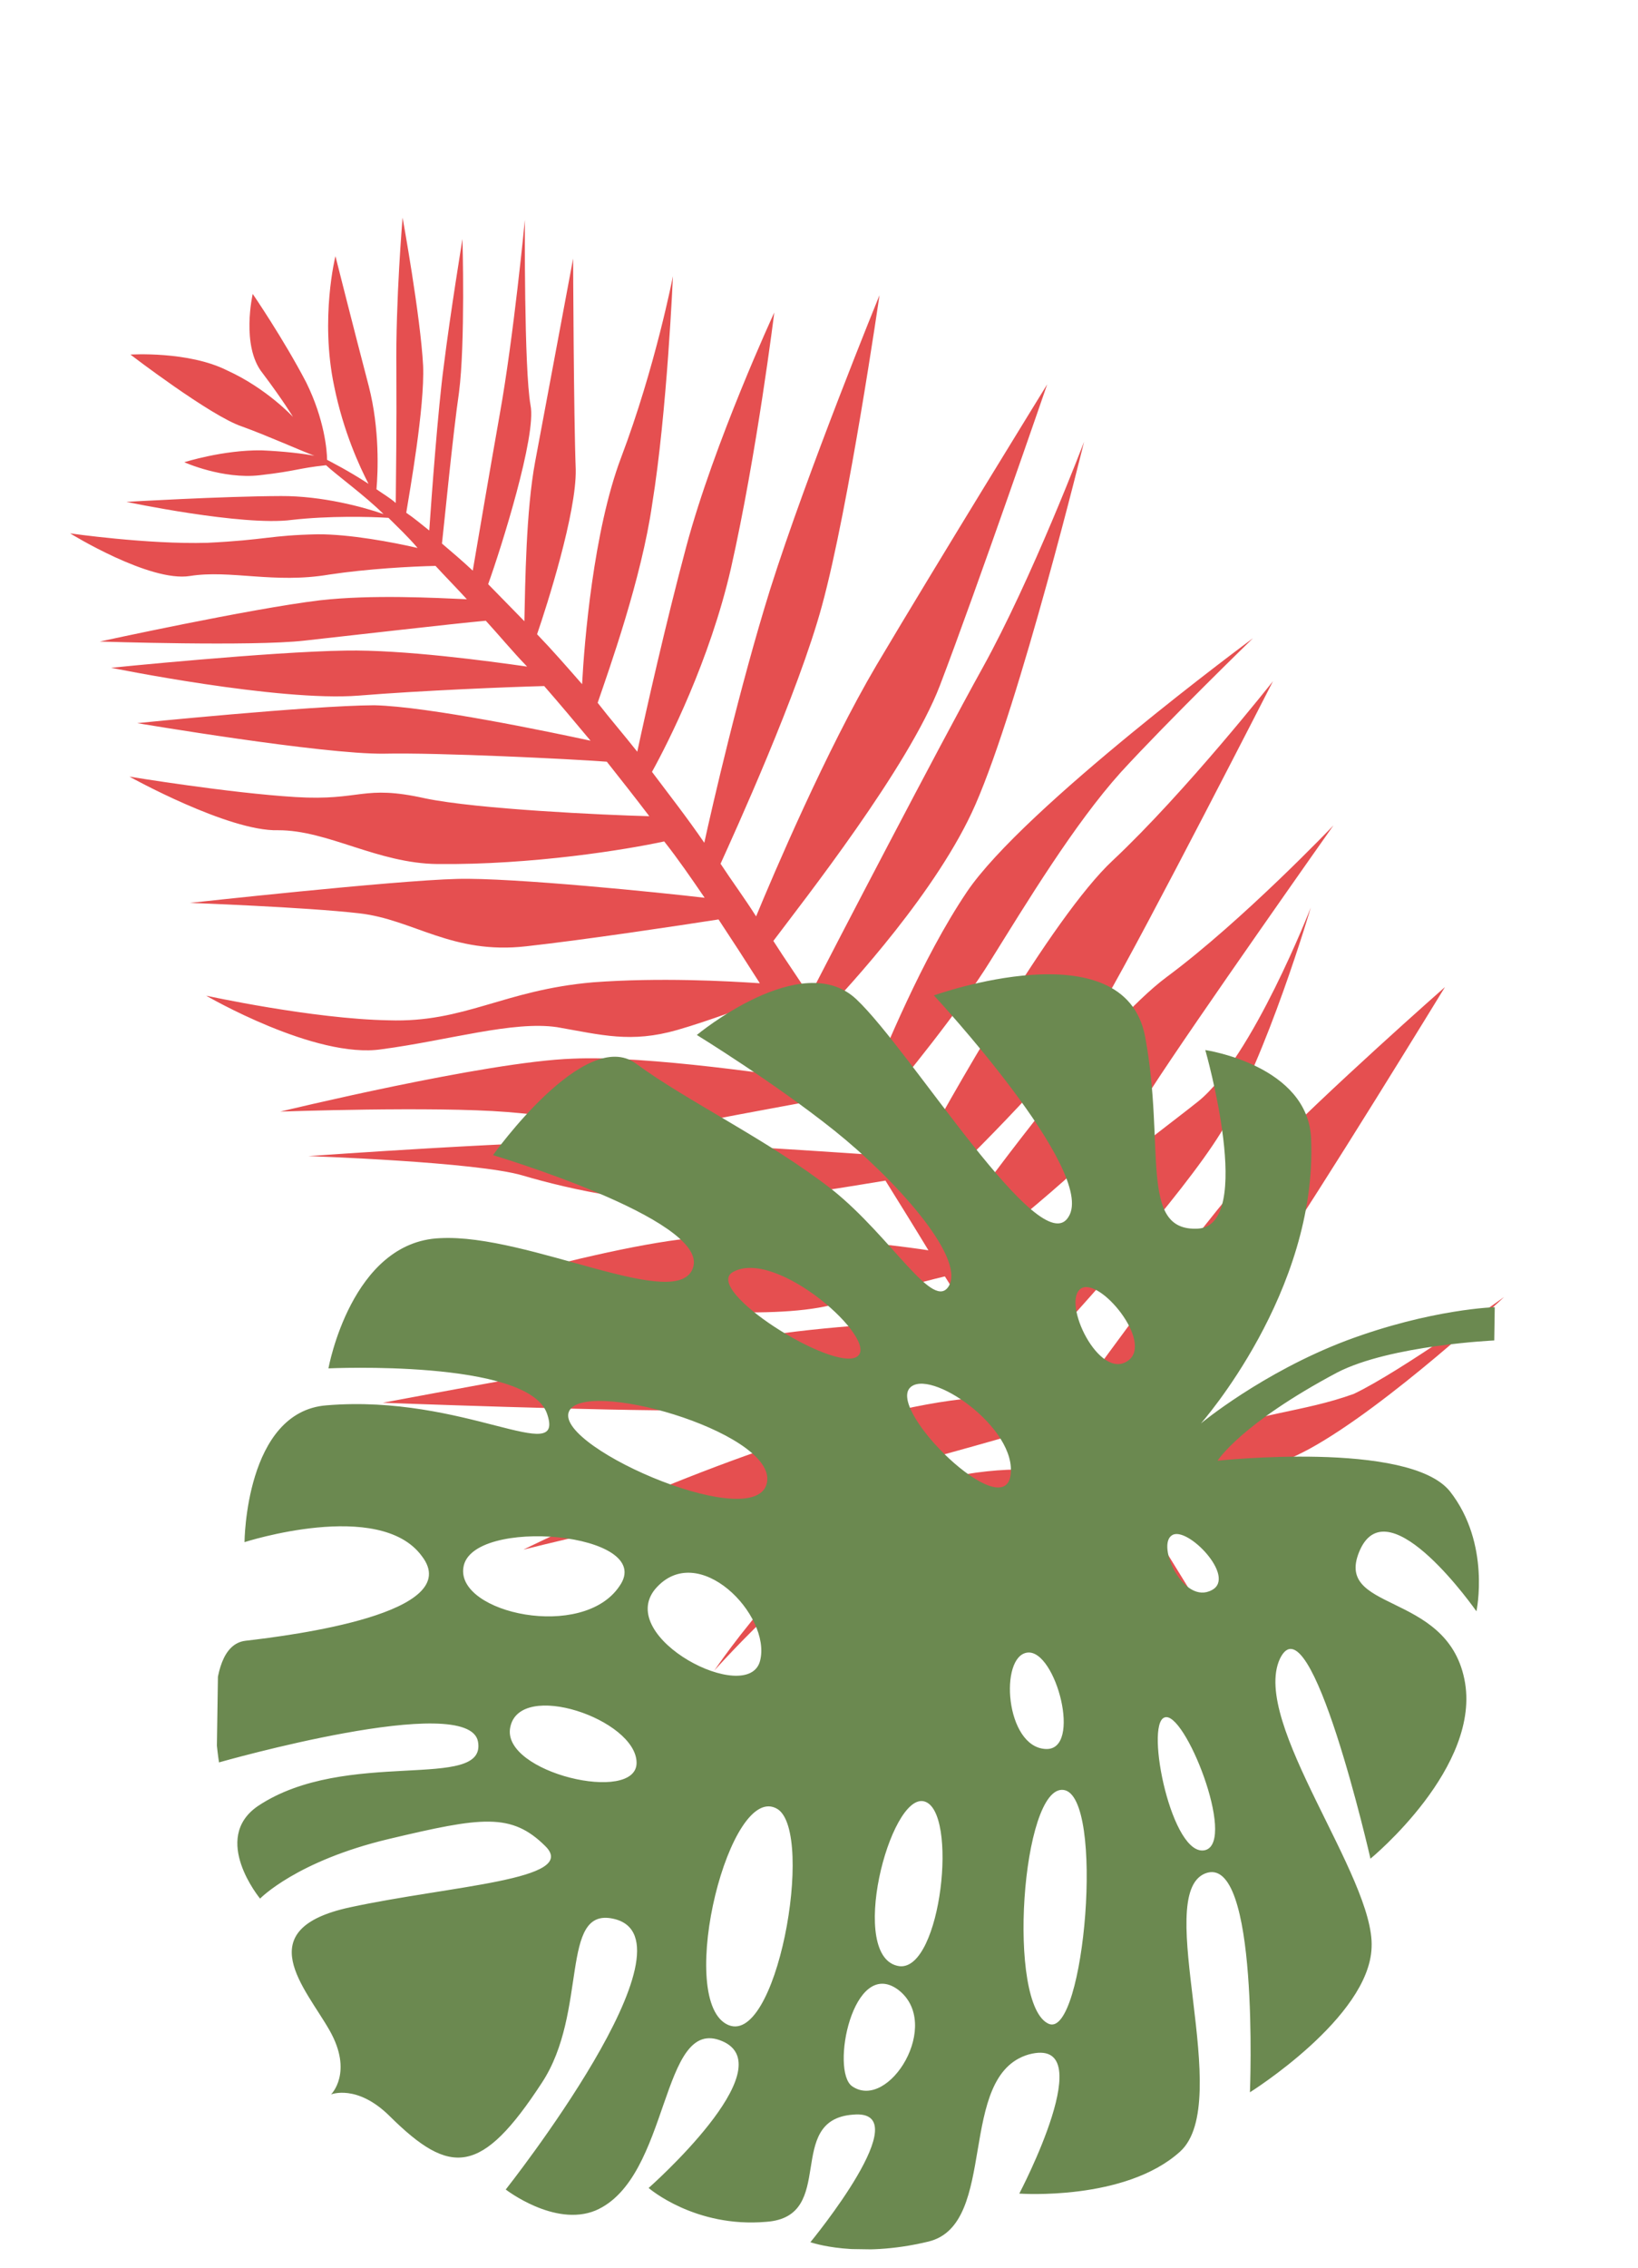<svg width="133" height="184" viewBox="0 0 133 184" fill="none" xmlns="http://www.w3.org/2000/svg">
  <g clip-path="url(#clip1)">
  <path class="bg-roman-500" d="M97.59 116.522C94.623 117.787 92.22 119.202 90.888 120C90.146 118.86 89.376 117.624 88.579 116.292C91.366 114.038 100.388 106.672 103.298 102.303C106.909 97.109 117.327 80.086 117.327 80.086C117.327 80.086 107.523 88.716 102.553 93.883C98.448 98.074 89.963 109.863 86.971 113.944C86.174 112.612 85.253 111.211 84.332 109.81C87.517 106.402 95.961 97.017 99.091 91.961C102.907 85.668 106.432 73.634 106.432 73.634C106.432 73.634 101.698 85.806 97.304 89.352C92.814 92.925 89.271 95.083 86.361 100.18C84.549 103.299 83.368 105.717 82.71 107.05C81.583 105.292 80.456 103.534 79.301 101.68C82.185 99.399 90.575 92.734 93.485 88.364C96.944 83.006 108.27 66.971 108.27 66.971C108.27 66.971 100.911 74.694 94.731 79.271C89.499 83.16 80.452 95.526 77.762 99.209C77.198 98.33 76.635 97.451 76.043 96.476C78.584 94.085 86.781 86.018 89.677 81.237C93.026 75.494 103.362 55.27 103.362 55.27C103.362 55.27 96.264 64.27 90.359 69.808C85.348 74.467 76.81 89.704 74.435 94.128C73.487 92.631 72.539 91.134 71.59 89.637C73.155 87.837 78.002 81.874 80.418 77.958C83.342 73.273 87.226 66.856 91.016 62.651C94.901 58.419 101.739 51.782 101.739 51.782C101.739 51.782 83.105 65.539 78.506 72.368C74.855 77.781 71.808 85.31 70.573 88.264C69.295 86.341 68.017 84.419 66.711 82.4C69.031 79.968 76.171 72.204 79.19 65.307C82.841 56.982 88.024 35.84 88.024 35.84C88.024 35.84 83.812 46.927 79.763 54.222C76.194 60.652 67.739 76.905 65.735 80.807C64.787 79.31 63.742 77.841 62.794 76.344C65.279 73.033 73.749 62.288 76.315 55.625C79.348 47.684 85.028 31.185 85.028 31.185C85.028 31.185 76.147 45.584 71.164 53.978C67.101 60.862 62.805 70.932 61.392 74.353C60.444 72.856 59.426 71.483 58.506 70.082C59.59 67.692 64.832 56.206 66.752 49.104C68.933 41.095 71.412 23.951 71.412 23.951C71.412 23.951 65.539 38.322 62.535 47.814C60.038 55.81 57.817 65.495 57.186 68.379C55.757 66.292 54.286 64.425 52.939 62.626C54.243 60.276 57.633 53.586 59.347 46.126C61.459 36.785 62.869 25.356 62.869 25.356C62.869 25.356 57.983 35.907 55.721 44.356C54.061 50.551 52.457 57.667 51.744 60.992C50.603 59.55 49.517 58.3 48.528 57.023C49.433 54.372 52.095 46.953 52.958 40.882C54.164 33.464 54.64 22.406 54.64 22.406C54.64 22.406 53.215 29.783 50.429 37.133C48.179 43.081 47.441 52.134 47.264 55.513C46.027 54.099 44.79 52.684 43.608 51.462C44.404 49.154 46.818 41.598 46.748 38.082C46.582 33.865 46.535 20.981 46.535 20.981C46.535 20.981 44.479 31.97 43.451 37.465C42.711 41.421 42.645 47.369 42.578 50.405C41.547 49.348 40.516 48.29 39.637 47.398C40.679 44.499 43.574 35.35 43.079 32.891C42.542 29.924 42.619 17.837 42.619 17.837C42.619 17.837 41.703 27.356 40.579 33.606C39.784 38.099 38.852 43.566 38.386 46.3C37.534 45.503 36.71 44.803 35.886 44.103C36.091 42.276 36.775 35.215 37.268 31.85C37.788 27.852 37.551 19.391 37.551 19.391C37.551 19.391 36.565 25.394 36.031 29.707C35.565 33.169 35.032 40.394 34.855 43.045C34.182 42.51 33.632 42.043 32.986 41.604C33.246 39.969 34.494 33.059 34.355 29.667C34.147 25.67 32.688 17.662 32.688 17.662C32.688 17.662 32.114 24.379 32.185 30.08C32.214 34.544 32.147 39.036 32.134 40.808C31.585 40.341 31.09 40.066 30.568 39.696C30.691 38.308 30.841 34.833 29.946 31.344C28.777 26.894 27.236 20.782 27.236 20.782C27.236 20.782 25.974 25.824 27.13 31.318C27.887 35.054 29.221 37.897 29.922 39.256C28.136 38.103 27.051 37.582 26.556 37.307C26.556 36.579 26.349 34.038 24.864 31.03C23.022 27.501 20.52 23.848 20.52 23.848C20.52 23.848 19.547 28.079 21.32 30.276C22.996 32.501 23.794 33.833 23.794 33.833C23.794 33.833 21.677 31.526 18.449 30.058C15.289 28.466 10.591 28.77 10.591 28.77C10.591 28.77 17.118 33.767 19.646 34.604C21.734 35.359 24.124 36.443 25.526 36.978C24.646 36.813 23.135 36.622 21.24 36.54C18.108 36.5 14.963 37.504 14.963 37.504C14.963 37.504 18.068 38.904 21.09 38.559C24.111 38.215 24.152 37.995 26.474 37.747C27.326 38.543 29.689 40.259 31.146 41.715C29.524 41.138 26.145 40.233 22.821 40.248C18.041 40.264 10.266 40.72 10.266 40.72C10.266 40.72 19.676 42.708 23.687 42.185C26.709 41.84 30.061 41.921 31.544 42.017C32.272 42.744 33.124 43.541 33.908 44.461C31.902 43.994 28.385 43.337 25.789 43.351C21.861 43.435 21.655 43.806 16.834 44.042C11.985 44.181 5.693 43.277 5.693 43.277C5.693 43.277 12.137 47.258 15.42 46.735C18.703 46.211 22.261 47.377 26.725 46.62C29.815 46.152 33.4 45.958 35.364 45.916C36.12 46.74 36.999 47.632 37.907 48.621C35.379 48.512 30.2 48.226 25.97 48.708C20.338 49.384 8.101 52.053 8.101 52.053C8.101 52.053 20.491 52.461 24.721 51.978C28.251 51.592 36.808 50.599 39.446 50.365C40.504 51.518 41.617 52.864 42.799 54.086C39.653 53.634 32.73 52.703 28.073 52.787C21.961 52.872 9.022 54.182 9.022 54.182C9.022 54.182 22.608 56.951 29.119 56.44C34.201 56.026 41.398 55.735 44.187 55.665C45.424 57.079 46.688 58.59 47.952 60.1C44.848 59.428 34.778 57.317 30.383 57.223C25.19 57.252 11.139 58.673 11.139 58.673C11.139 58.673 26.222 61.222 31.195 61.151C35.535 61.053 46.401 61.584 49.272 61.803C50.412 63.245 51.553 64.687 52.721 66.225C49.054 66.13 38.724 65.653 34.52 64.776C29.41 63.638 29.383 64.998 23.985 64.67C18.586 64.343 10.509 63.014 10.509 63.014C10.509 63.014 18.546 67.475 22.571 67.363C26.623 67.348 30.621 70.052 35.525 70.105C43.245 70.184 50.895 68.931 53.931 68.271C55.071 69.713 56.144 71.278 57.215 72.844C53.877 72.447 41.556 71.188 37.119 71.313C31.954 71.439 15.417 73.259 15.417 73.259C15.417 73.259 24.771 73.599 29.181 74.105C33.59 74.611 36.696 77.467 42.739 76.778C47.478 76.254 55.156 75.097 58.343 74.601C58.906 75.48 59.442 76.263 60.006 77.142C60.569 78.021 61.133 78.9 61.696 79.778C59.045 79.601 53.551 79.301 48.153 79.702C40.845 80.336 37.756 82.989 31.561 82.785C25.393 82.678 16.739 80.786 16.739 80.786C16.739 80.786 25.6 85.947 30.985 85.134C36.396 84.418 41.657 82.809 45.242 83.343C48.855 83.973 51.231 84.645 54.981 83.572C57.577 82.83 60.763 81.606 62.466 81.014C63.799 83.129 65.284 85.409 66.796 87.785C63.746 87.305 52.55 85.62 46.493 85.897C39.488 86.134 22.759 90.192 22.759 90.192C22.759 90.192 35.217 89.748 41.179 90.226C47.141 90.705 52.182 91.966 57.003 91.003C60.547 90.301 65.299 89.461 67.661 88.993C68.61 90.49 69.586 92.083 70.562 93.676C66.743 93.416 56.138 92.706 50.699 92.599C43.996 92.437 25.04 93.804 25.04 93.804C25.04 93.804 38.694 94.266 42.445 95.377C46.195 96.488 53.091 98.051 59.066 97.485C63.668 97.209 69.409 96.19 71.895 95.791C73.049 97.645 74.204 99.499 75.386 101.448C72.337 100.969 63.518 99.956 56.883 100.398C48.724 100.965 30.403 106.728 30.403 106.728C30.403 106.728 39.481 104.65 46.034 105.375C52.49 106.128 62.353 107.154 67.504 105.888C70.923 105.118 74.673 104.045 76.719 103.563C77.462 104.703 78.135 105.967 78.877 107.106C76.089 107.176 69.592 107.371 63.48 108.184C55.458 109.231 31.079 113.815 31.079 113.815C31.079 113.815 49.059 114.495 56.532 114.437C64.032 114.475 67.658 113.333 80.115 109.249C81.035 110.649 81.888 112.174 82.808 113.574C81.146 113.218 77.699 113.164 70.529 115.008C57.248 118.392 42.498 125.733 42.498 125.733C42.498 125.733 52.291 123.243 57.634 122.65C62.277 122.154 80.063 117.064 84.293 115.854C85.063 117.09 85.832 118.326 86.478 119.493C84.404 119.151 80.05 118.836 74.309 120.583C66.315 123.183 57.996 135.548 57.996 135.548C57.996 135.548 67.209 125.215 72.03 124.252C76.851 123.288 77.511 124.868 80.945 123.781C83.225 123.025 85.999 121.815 87.55 121.059C88.375 122.487 88.733 123.009 89.53 124.341C86.934 124.356 81.028 126.254 77.06 129.469C71.979 133.524 70.717 137.837 70.717 137.837C70.717 137.837 74.644 134.841 79.437 133.054C83.297 131.637 88.542 127.432 90.478 125.838C96.21 135.327 100.347 142.152 100.347 142.152L102.076 138.017C102.076 138.017 98.475 131.974 92.317 122.087C94.803 121.688 101.259 120.256 106.313 117.562C112.698 114.071 122.131 105.234 122.131 105.234C122.131 105.234 113.769 111.268 109.923 113.096C105.776 114.595 102.039 114.624 97.59 116.522Z" fill="#E54F50"/>
  </g>
  <g clip-path="url(#clip0)">
  <path  d="M83.534 166.691C77.608 168.402 81.126 180.456 75.404 181.87C69.582 183.282 65.802 181.925 65.802 181.925C65.802 181.925 74.767 171.059 69.259 171.576C63.652 171.991 68.033 179.858 62.227 180.271C56.418 180.783 52.667 177.526 52.667 177.526C52.667 177.526 63.715 167.792 58.647 165.615C53.58 163.438 54.479 176.753 48.339 179.361C45.018 180.711 41.064 177.651 41.064 177.651C41.064 177.651 57.173 157.292 49.796 155.68C45.41 154.714 47.782 163.251 43.995 168.994C39.081 176.521 36.579 176.583 31.652 171.708C28.992 169.068 26.878 169.936 26.878 169.936C26.878 169.936 28.706 168.163 26.757 164.734C24.809 161.304 20.18 156.533 28.408 154.757C36.636 152.981 47.044 152.538 44.285 149.796C41.526 147.055 39.12 147.418 31.592 149.205C24.064 150.991 21.118 154.047 21.118 154.047C21.118 154.047 17.091 149.186 20.931 146.544C28.104 141.751 39.55 145.425 38.812 141.313C38.074 137.201 17.784 142.996 17.784 142.996C17.784 142.996 16.226 133.571 19.933 133.127C23.741 132.684 37.869 130.897 34.239 126.242C30.809 121.59 19.854 125.125 19.854 125.125C19.854 125.125 19.914 114.525 26.523 114.024C37.738 113.093 45.948 119.118 44.415 114.694C42.881 110.271 26.668 111.026 26.668 111.026C26.668 111.026 28.523 100.753 35.728 100.462C42.935 100.07 55.237 106.657 56.296 102.772C57.355 98.888 40.031 93.726 40.031 93.726C40.031 93.726 47.49 83.237 51.644 86.3C55.798 89.363 62.352 92.463 67.591 96.542C72.433 100.416 75.841 106.568 77.075 104.286C78.311 101.905 72.606 95.618 67.764 91.744C62.922 87.871 56.58 83.975 56.58 83.975C56.58 83.975 65.088 76.902 69.525 81.07C73.963 85.237 84.503 102.498 86.76 98.732C89.116 95.067 75.83 80.765 75.83 80.765C75.83 80.765 91.316 75.198 92.982 84.124C94.647 93.05 92.443 99.918 97.247 99.69C101.951 99.461 97.866 85.198 97.866 85.198C97.866 85.198 106.248 86.425 106.458 92.429C106.971 104.838 97.508 115.496 97.508 115.496C97.508 115.496 102.471 111.371 109.311 108.774C116.251 106.178 121.454 106.057 121.454 106.057L121.413 108.756C121.413 108.756 112.906 109.128 108.572 111.363C100.708 115.544 98.863 118.517 98.863 118.517C98.863 118.517 114.39 116.851 117.728 121.002C121.064 125.253 119.881 130.736 119.881 130.736C119.881 130.736 112.833 120.628 110.456 125.693C108.078 130.857 117.407 128.998 118.898 136.221C120.391 143.345 111.277 150.808 111.277 150.808C111.277 150.808 106.399 129.432 103.921 134.595C101.543 139.76 111.654 152.314 111.368 158.01C111.182 163.708 101.49 169.762 101.49 169.762C101.49 169.762 102.284 150.272 97.857 152.006C93.531 153.74 100.278 170.544 95.816 174.577C91.355 178.61 82.763 177.981 82.763 177.981C82.763 177.981 89.559 165.082 83.534 166.691ZM58.968 164.22C63.035 166.481 66.203 148.727 63.132 146.781C59.267 144.422 54.902 161.958 58.968 164.22ZM75.043 146.16C72.254 145.418 68.749 158.967 73.041 159.532C76.436 159.883 77.832 146.903 75.043 146.16ZM41.43 140.152C40.674 143.841 51.737 146.409 51.688 143.007C51.641 139.506 42.189 136.263 41.43 140.152ZM46.32 114.323C44.18 116.991 60.969 124.445 62.23 120.464C63.49 116.483 48.256 111.952 46.32 114.323ZM59.489 103.221C57.067 104.684 67.668 111.345 69.587 110.074C71.507 108.803 63.021 101.174 59.489 103.221ZM91.585 110.406C93.707 108.938 89.288 103.571 87.773 104.548C86.156 105.624 89.259 112.071 91.585 110.406ZM82.042 119.763C82.701 115.873 75.376 110.861 73.849 112.639C72.219 114.614 81.385 123.554 82.042 119.763ZM37.625 127.193C37.069 130.885 47.336 133.141 50.304 128.685C53.37 124.331 38.188 123.001 37.625 127.193ZM53.201 128.929C49.941 132.88 60.758 138.444 61.714 134.758C62.669 131.072 56.662 124.881 53.201 128.929ZM98.405 129.011C100.421 127.942 96.383 123.78 95.171 124.562C93.859 125.342 96.085 130.276 98.405 129.011ZM83.426 134.086C81.122 134.351 81.61 141.759 84.908 141.909C87.906 142.054 85.731 133.82 83.426 134.086ZM94.548 139.354C92.939 139.93 95.174 150.865 97.886 150.106C100.398 149.344 96.158 138.678 94.548 139.354ZM86.358 145.231C82.965 144.78 81.693 162.763 85.172 164.215C88.055 165.359 89.752 145.682 86.358 145.231ZM72.912 161.43C69.252 158.774 67.412 168.048 69.193 169.275C72.163 171.32 76.571 164.186 72.912 161.43Z" fill="#6B8950"/>
  </g>
  <defs>
  <clipPath id="clip0">
  <rect width="103.7" height="103.2" fill="white" transform="matrix(-0.015 1 1 0.015 18.566 78)"/>
  </clipPath>
  <clipPath id="clip1">
  <rect width="98.2" height="138" fill="white" transform="matrix(-0.961 0.275 0.275 0.961 94.411 0)"/>
  </clipPath>
  </defs>
</svg>